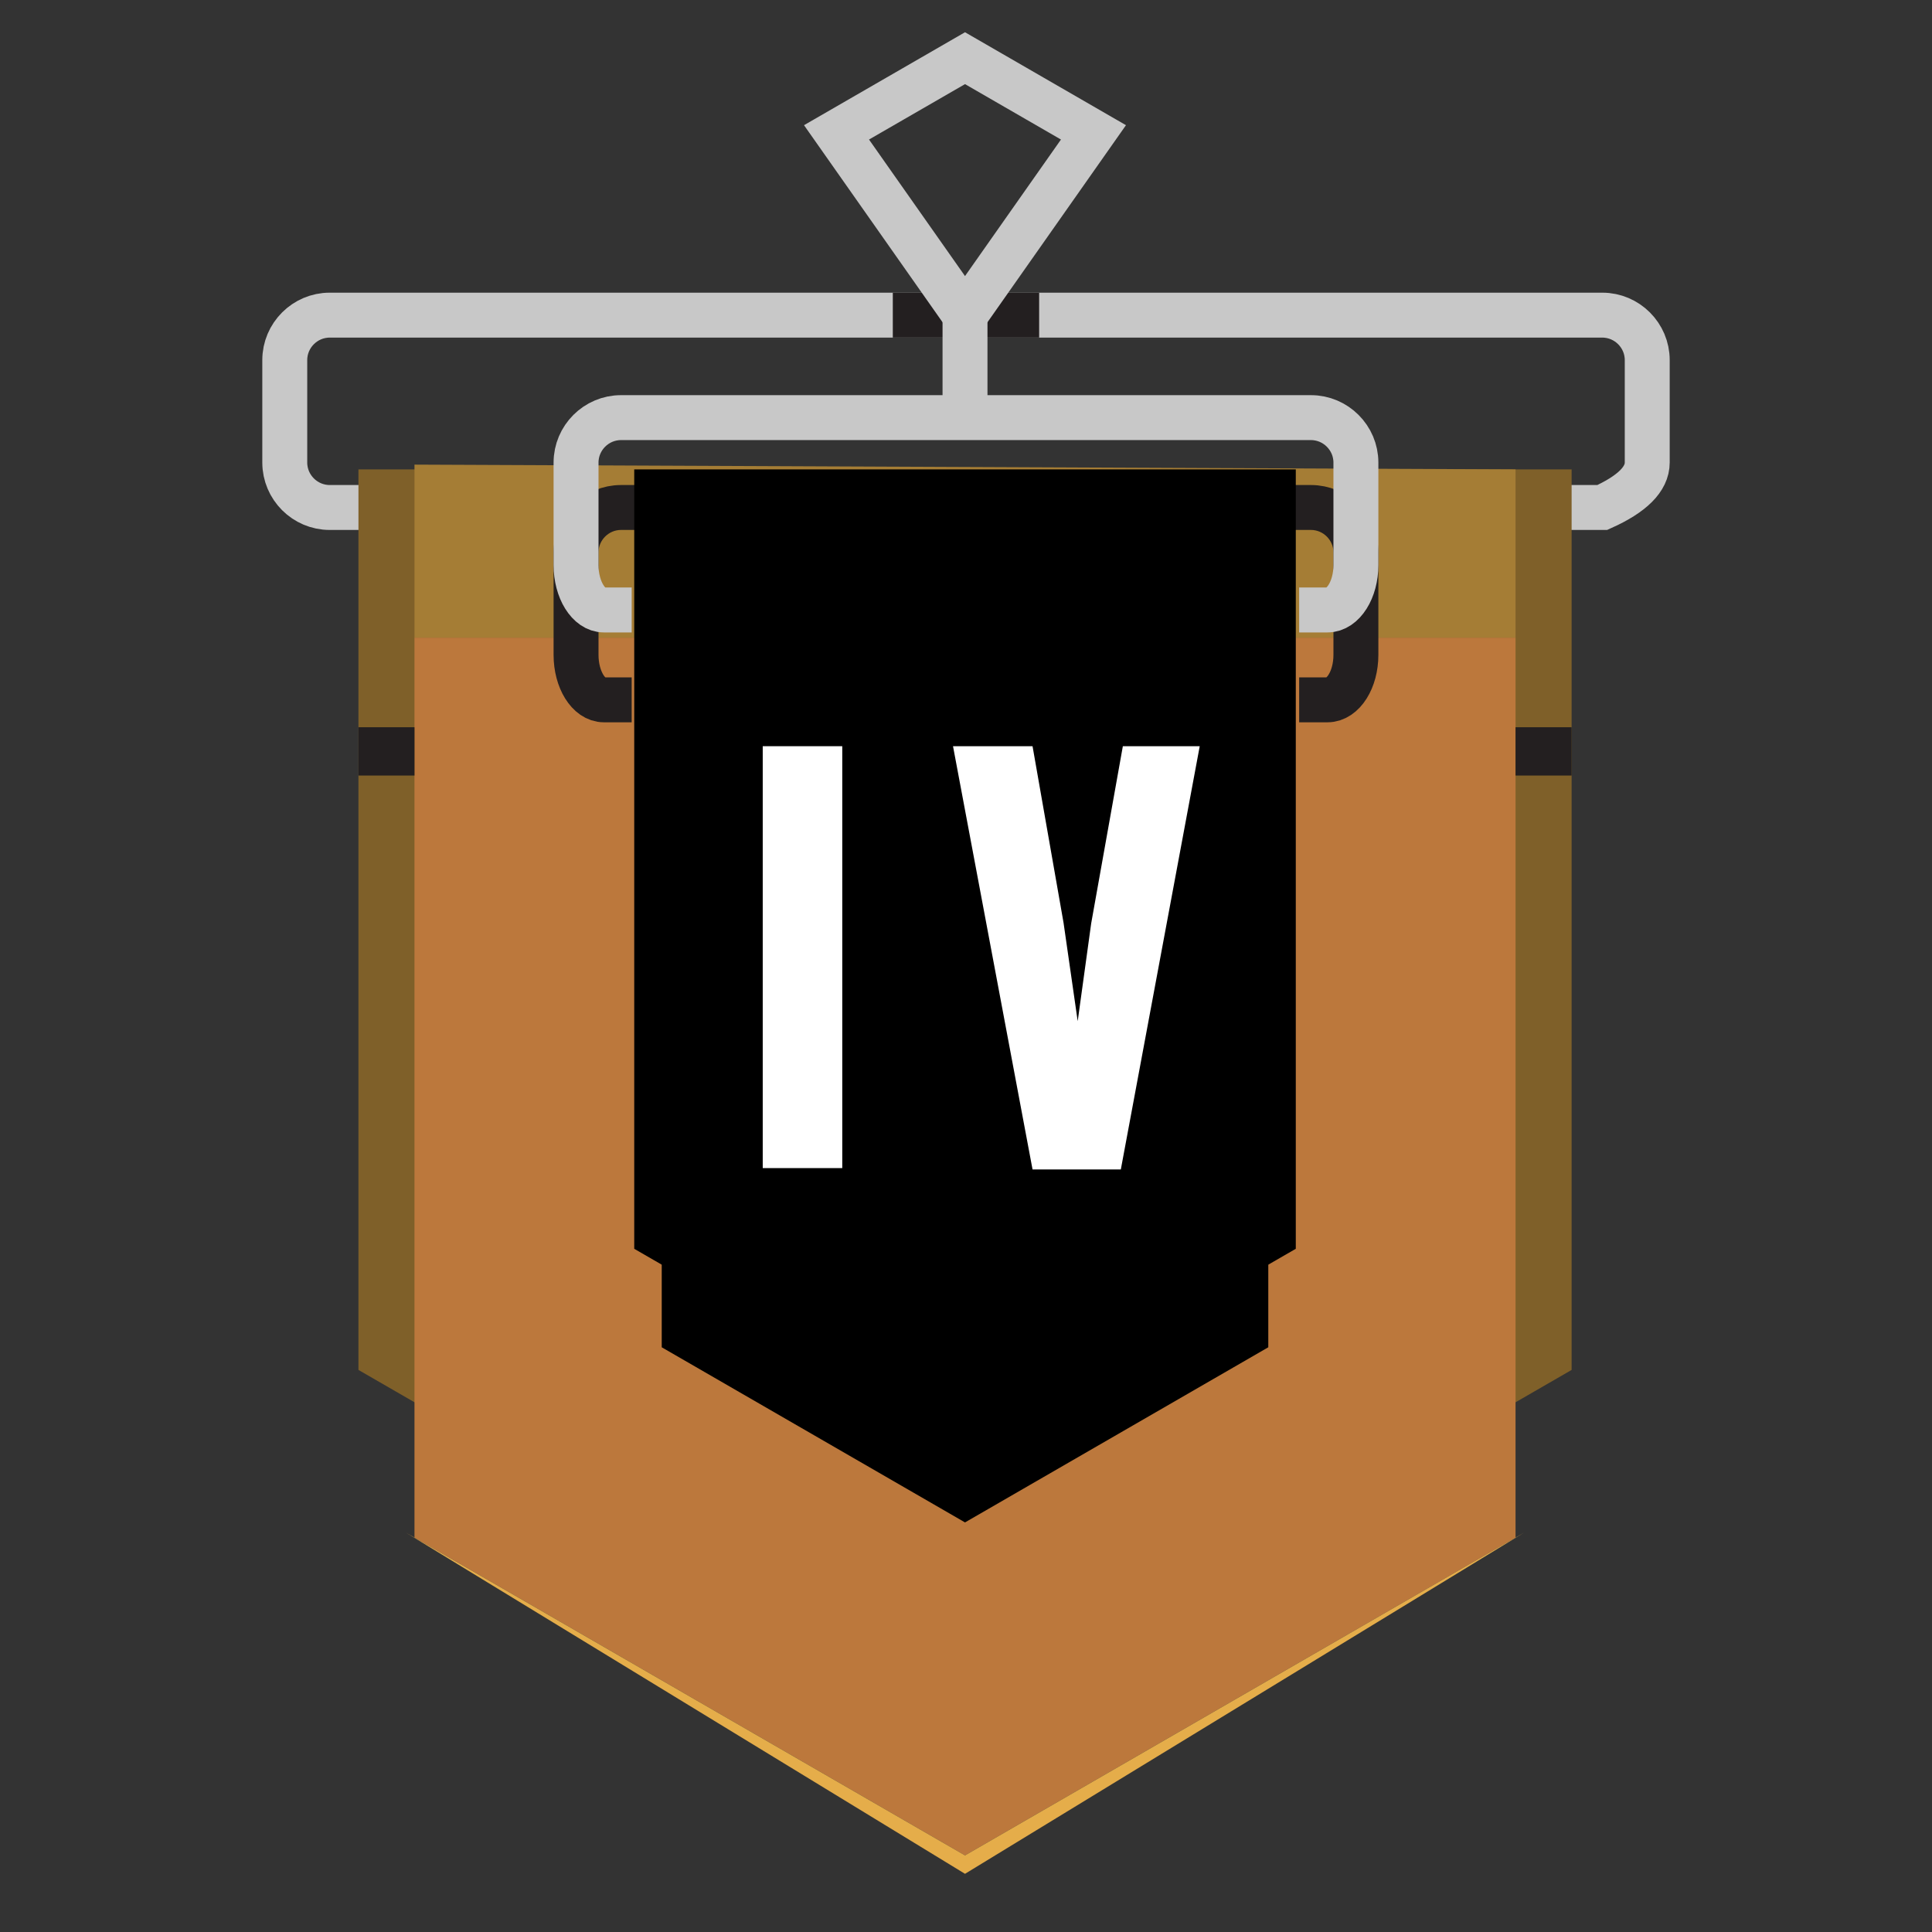 <svg version="1.1" xmlns="http://www.w3.org/2000/svg" xmlns:xlink="http://www.w3.org/1999/xlink" preserveAspectRatio="xMidYMid meet" viewBox="0 0 430 430" width="430" height="430">
<rect x="0" y="0" width="430" height="430" fill="#333333" stroke="none"/>
<defs>
<path d="M366.62 102.95C366.62 100.67 366.62 82.42 366.62 80.14C366.62 74.64 362.12 70.14 356.62 70.14C328.29 70.14 101.71 70.14 73.38 70.14C67.88 70.14 63.38 74.64 63.38 80.14C63.38 82.42 63.38 100.67 63.38 102.95C63.38 108.45 67.88 112.95 73.38 112.95C92.27 112.95 186.68 112.95 356.62 112.95C363.28 109.95 366.62 106.62 366.62 102.95Z" id="bVBkEPfhF"/>
<path d="M214.78 382.84L349.79 304.9L349.79 104.47L79.78 104.47L79.78 304.9L214.78 382.84Z" id="e12keyeVe"/>
<path d="M337.31 104.47L337.31 141.93L92.25 141.93L92.25 103.41" id="hHvXoudn5"/>
<path d="M214.78 412.95L337.31 342.21L337.31 141.93L92.25 141.93L92.25 342.21L214.78 412.95Z" id="d3BXFjAl6o"/>
<path d="M79.78 172.61L79.78 161.86L92.25 161.86L92.25 172.61L79.78 172.61Z" id="e4pHSKI7Y"/>
<path d="M337.31 172.61L337.31 161.86L349.79 161.86L349.79 172.61L337.31 172.61Z" id="a1h1GxHjHF"/>
<path d="M214.78 412.95L90.37 341.13L214.78 417.05L339.18 341.13L214.78 412.95Z" id="a60vkXb8"/>
<path d="M289.15 155.76C289.15 155.76 291.98 155.76 295.46 155.76C298.95 155.76 301.78 151.26 301.78 145.76C301.78 143.48 301.78 125.23 301.78 122.95C301.78 117.45 297.28 112.95 291.78 112.95C276.43 112.95 153.57 112.95 138.21 112.95C132.71 112.95 128.21 117.45 128.21 122.95C128.21 125.23 128.21 143.48 128.21 145.76C128.21 151.26 131.01 155.76 134.4 155.76C137.8 155.76 140.59 155.76 140.59 155.76" id="i28ZWhoRRP"/>
<path d="M231.28 70.14L198.71 70.14" id="cggrNKgZ"/>
<path d="M214.78 70.14L214.78 92.95" id="b5GNzfKkNz"/>
<path d="M186.18 29.46L214.78 12.95L243.37 29.46L214.78 70.14L186.18 29.46Z" id="ajptlPvk"/>
<path d="M289.15 135.76C289.15 135.76 291.98 135.76 295.46 135.76C298.95 135.76 301.78 131.26 301.78 125.76C301.78 123.48 301.78 105.23 301.78 102.95C301.78 97.45 297.28 92.95 291.78 92.95C276.43 92.95 153.57 92.95 138.21 92.95C132.71 92.95 128.21 97.45 128.21 102.95C128.21 105.23 128.21 123.48 128.21 125.76C128.21 131.26 131.01 135.76 134.4 135.76C137.8 135.76 140.59 135.76 140.59 135.76" id="a1AOQ6Su14"/>
<path d="M282.28 175.28L214.78 175.28L147.28 175.28L147.28 299.86L214.78 338.84L282.28 299.86L282.28 175.28Z" id="a1L5VPCLBq"/>
<path d="M288.4 104.47L214.78 104.47L141.16 104.47L141.16 277.94L214.78 320.44L288.4 277.94L288.4 104.47Z" id="e17t9xyHpT"/>
<path d="M169.76 166.08L187.46 166.08L187.46 259.98L169.76 259.98L169.76 166.08Z" id="aEnOERMys"/>
<path d="M212.11 166.08L229.81 166.08L236.71 205.38L239.86 227.28L242.86 205.53L249.91 166.08L267.02 166.08L249.46 260.28L229.81 260.28L212.11 166.08Z" id="jCpSQYuww"/>
</defs>
<use xlink:href="#bVBkEPfhF" opacity="1" fill="#000000" fill-opacity="0"/>
<use xlink:href="#bVBkEPfhF" opacity="1" fill-opacity="0" stroke="#c8c8c8" stroke-width="10" stroke-opacity="1"/>
<use xlink:href="#e12keyeVe" opacity="1" fill="#7f6029" fill-opacity="1"/>
<use xlink:href="#e12keyeVe" opacity="1" fill-opacity="0" stroke="#000000" stroke-width="1" stroke-opacity="0"/>
<use xlink:href="#hHvXoudn5" opacity="1" fill="#a57d35" fill-opacity="1"/>
<use xlink:href="#hHvXoudn5" opacity="1" fill-opacity="0" stroke="#000000" stroke-width="1" stroke-opacity="0"/>
<use xlink:href="#d3BXFjAl6o" opacity="1" fill="#bc783c" fill-opacity="1"/>
<use xlink:href="#d3BXFjAl6o" opacity="1" fill-opacity="0" stroke="#000000" stroke-width="1" stroke-opacity="0"/>
<use xlink:href="#e4pHSKI7Y" opacity="0.25" fill="#231f20" fill-opacity="1"/>
<use xlink:href="#e4pHSKI7Y" opacity="0.25" fill-opacity="0" stroke="#000000" stroke-width="1" stroke-opacity="0"/>
<use xlink:href="#a1h1GxHjHF" opacity="0.25" fill="#231f20" fill-opacity="1"/>
<use xlink:href="#a1h1GxHjHF" opacity="0.25" fill-opacity="0" stroke="#000000" stroke-width="1" stroke-opacity="0"/>
<use xlink:href="#a60vkXb8" opacity="1" fill="#e5ad4a" fill-opacity="1"/>
<use xlink:href="#a60vkXb8" opacity="1" fill-opacity="0" stroke="#000000" stroke-width="1" stroke-opacity="0"/>
<use xlink:href="#i28ZWhoRRP" opacity="0.25" fill="#000000" fill-opacity="0"/>
<use xlink:href="#i28ZWhoRRP" opacity="0.25" fill-opacity="0" stroke="#231f20" stroke-width="10" stroke-opacity="1"/>
<use xlink:href="#cggrNKgZ" opacity="0.25" fill="#000000" fill-opacity="0"/>
<use xlink:href="#cggrNKgZ" opacity="0.25" fill-opacity="0" stroke="#231f20" stroke-width="10" stroke-opacity="1"/>
<use xlink:href="#b5GNzfKkNz" opacity="1" fill="#000000" fill-opacity="0"/>
<use xlink:href="#b5GNzfKkNz" opacity="1" fill-opacity="0" stroke="#c8c8c8" stroke-width="10" stroke-opacity="1"/>
<use xlink:href="#ajptlPvk" opacity="1" fill="#000000" fill-opacity="0"/>
<use xlink:href="#ajptlPvk" opacity="1" fill-opacity="0" stroke="#c8c8c8" stroke-width="10" stroke-opacity="1"/>
<use xlink:href="#a1AOQ6Su14" opacity="1" fill="#000000" fill-opacity="0"/>
<use xlink:href="#a1AOQ6Su14" opacity="1" fill-opacity="0" stroke="#c8c8c8" stroke-width="10" stroke-opacity="1"/>
<use xlink:href="#a1L5VPCLBq" opacity="0.25" fill="#000000" fill-opacity="1"/>
<use xlink:href="#a1L5VPCLBq" opacity="0.25" fill-opacity="0" stroke="#000000" stroke-width="1" stroke-opacity="0"/>
<use xlink:href="#e17t9xyHpT" opacity="1" fill="#000000" fill-opacity="1"/>
<use xlink:href="#e17t9xyHpT" opacity="1" fill-opacity="0" stroke="#000000" stroke-width="1" stroke-opacity="0"/>
<use xlink:href="#aEnOERMys" opacity="1" fill="#ffffff" fill-opacity="1"/>
<use xlink:href="#aEnOERMys" opacity="1" fill-opacity="0" stroke="#000000" stroke-width="1" stroke-opacity="0"/>
<use xlink:href="#jCpSQYuww" opacity="1" fill="#ffffff" fill-opacity="1"/>
<use xlink:href="#jCpSQYuww" opacity="1" fill-opacity="0" stroke="#000000" stroke-width="1" stroke-opacity="0"/>
</svg>